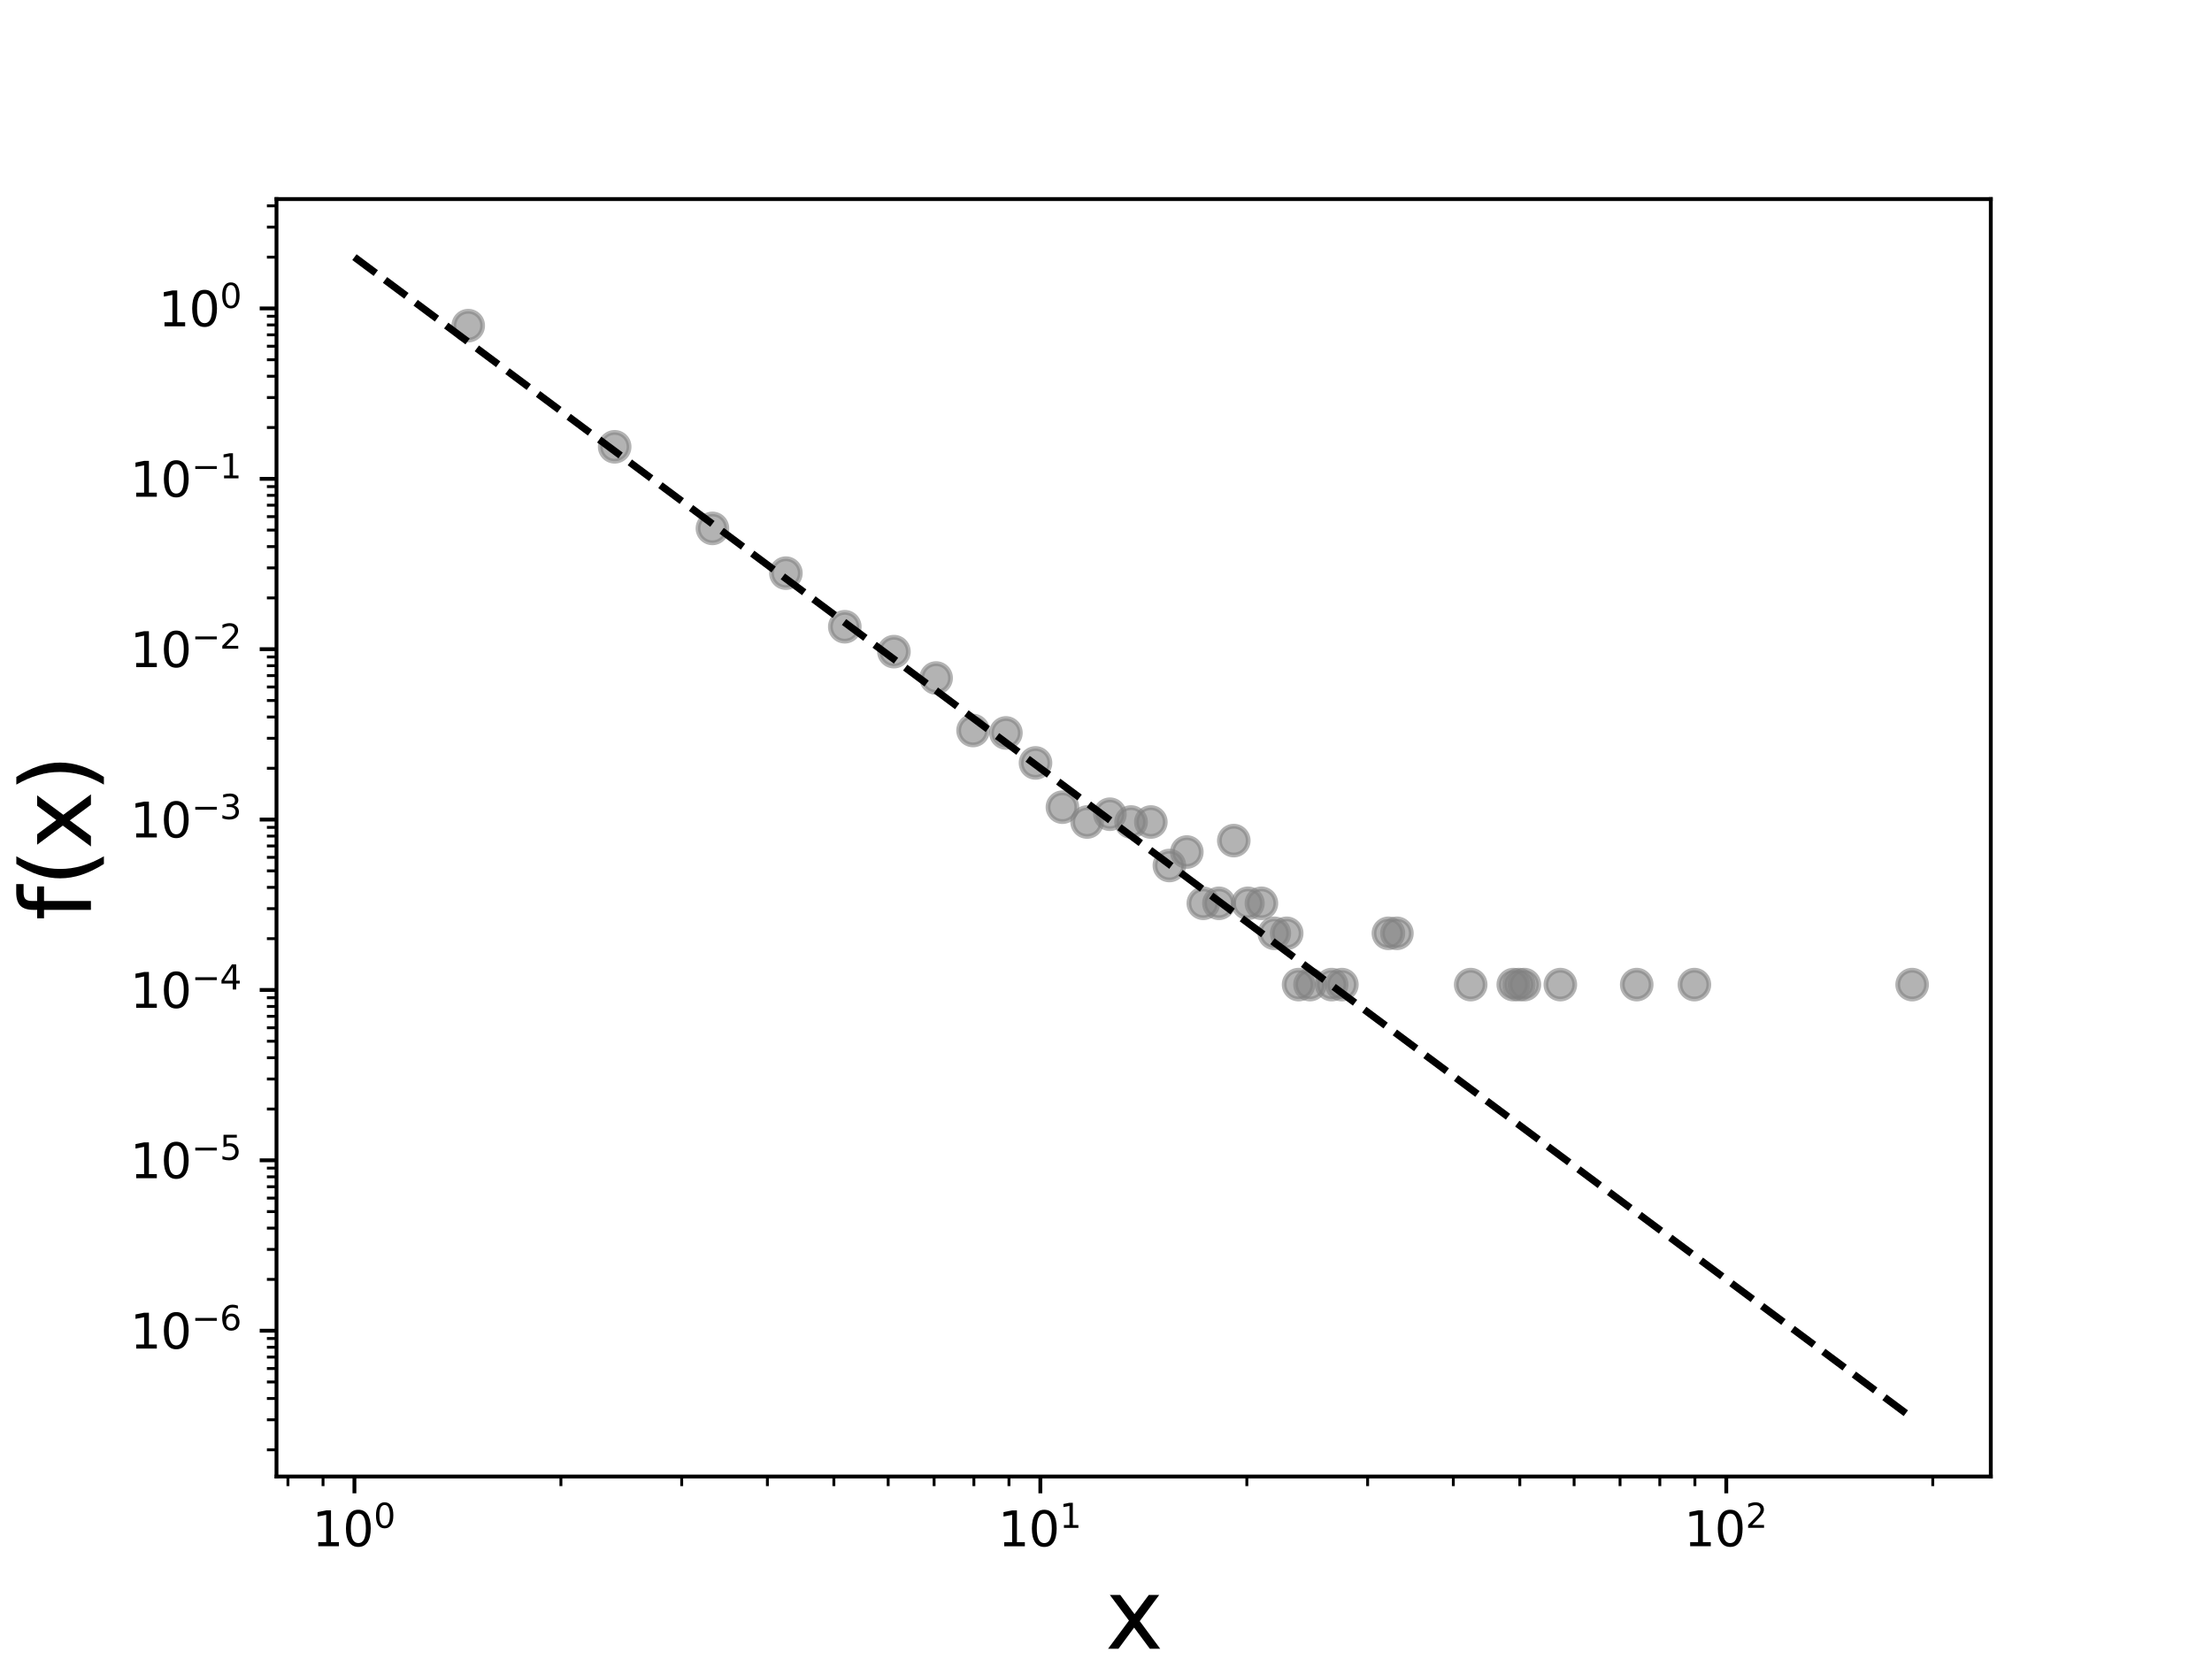 <?xml version="1.0" encoding="utf-8" standalone="no"?>
<!DOCTYPE svg PUBLIC "-//W3C//DTD SVG 1.1//EN"
  "http://www.w3.org/Graphics/SVG/1.1/DTD/svg11.dtd">
<svg xmlns:xlink="http://www.w3.org/1999/xlink" width="460.8pt" height="345.6pt" viewBox="0 0 460.8 345.6" xmlns="http://www.w3.org/2000/svg" version="1.1">
 <defs>
  <style type="text/css">*{stroke-linejoin: round; stroke-linecap: butt}</style>
 </defs>
 <g id="figure_1">
  <g id="patch_1">
   <path d="M 0 345.6 
L 460.8 345.6 
L 460.8 0 
L 0 0 
z
" style="fill: #ffffff"/>
  </g>
  <g id="axes_1">
   <g id="patch_2">
    <path d="M 57.6 307.584 
L 414.72 307.584 
L 414.72 41.472 
L 57.6 41.472 
z
" style="fill: #ffffff"/>
   </g>
   <g id="matplotlib.axis_1">
    <g id="xtick_1">
     <g id="line2d_1">
      <defs>
       <path id="m1a0dc479a0" d="M 0 0 
L 0 3.5 
" style="stroke: #000000; stroke-width: 0.8"/>
      </defs>
      <g>
       <use xlink:href="#m1a0dc479a0" x="73.833" y="307.584" style="stroke: #000000; stroke-width: 0.8"/>
      </g>
     </g>
     <g id="text_1">
      <!-- $\mathdefault{10^{0}}$ -->
      <g transform="translate(65.033 322.182) scale(0.1 -0.1)">
       <defs>
        <path id="DejaVuSans-31" d="M 794 531 
L 1825 531 
L 1825 4091 
L 703 3866 
L 703 4441 
L 1819 4666 
L 2450 4666 
L 2450 531 
L 3481 531 
L 3481 0 
L 794 0 
L 794 531 
z
" transform="scale(0.016)"/>
        <path id="DejaVuSans-30" d="M 2034 4250 
Q 1547 4250 1301 3770 
Q 1056 3291 1056 2328 
Q 1056 1369 1301 889 
Q 1547 409 2034 409 
Q 2525 409 2770 889 
Q 3016 1369 3016 2328 
Q 3016 3291 2770 3770 
Q 2525 4250 2034 4250 
z
M 2034 4750 
Q 2819 4750 3233 4129 
Q 3647 3509 3647 2328 
Q 3647 1150 3233 529 
Q 2819 -91 2034 -91 
Q 1250 -91 836 529 
Q 422 1150 422 2328 
Q 422 3509 836 4129 
Q 1250 4750 2034 4750 
z
" transform="scale(0.016)"/>
       </defs>
       <use xlink:href="#DejaVuSans-31" transform="translate(0 0.766)"/>
       <use xlink:href="#DejaVuSans-30" transform="translate(63.623 0.766)"/>
       <use xlink:href="#DejaVuSans-30" transform="translate(128.203 39.047) scale(0.7)"/>
      </g>
     </g>
    </g>
    <g id="xtick_2">
     <g id="line2d_2">
      <g>
       <use xlink:href="#m1a0dc479a0" x="216.725" y="307.584" style="stroke: #000000; stroke-width: 0.8"/>
      </g>
     </g>
     <g id="text_2">
      <!-- $\mathdefault{10^{1}}$ -->
      <g transform="translate(207.925 322.182) scale(0.1 -0.1)">
       <use xlink:href="#DejaVuSans-31" transform="translate(0 0.684)"/>
       <use xlink:href="#DejaVuSans-30" transform="translate(63.623 0.684)"/>
       <use xlink:href="#DejaVuSans-31" transform="translate(128.203 38.966) scale(0.7)"/>
      </g>
     </g>
    </g>
    <g id="xtick_3">
     <g id="line2d_3">
      <g>
       <use xlink:href="#m1a0dc479a0" x="359.618" y="307.584" style="stroke: #000000; stroke-width: 0.8"/>
      </g>
     </g>
     <g id="text_3">
      <!-- $\mathdefault{10^{2}}$ -->
      <g transform="translate(350.818 322.182) scale(0.1 -0.1)">
       <defs>
        <path id="DejaVuSans-32" d="M 1228 531 
L 3431 531 
L 3431 0 
L 469 0 
L 469 531 
Q 828 903 1448 1529 
Q 2069 2156 2228 2338 
Q 2531 2678 2651 2914 
Q 2772 3150 2772 3378 
Q 2772 3750 2511 3984 
Q 2250 4219 1831 4219 
Q 1534 4219 1204 4116 
Q 875 4013 500 3803 
L 500 4441 
Q 881 4594 1212 4672 
Q 1544 4750 1819 4750 
Q 2544 4750 2975 4387 
Q 3406 4025 3406 3419 
Q 3406 3131 3298 2873 
Q 3191 2616 2906 2266 
Q 2828 2175 2409 1742 
Q 1991 1309 1228 531 
z
" transform="scale(0.016)"/>
       </defs>
       <use xlink:href="#DejaVuSans-31" transform="translate(0 0.766)"/>
       <use xlink:href="#DejaVuSans-30" transform="translate(63.623 0.766)"/>
       <use xlink:href="#DejaVuSans-32" transform="translate(128.203 39.047) scale(0.7)"/>
      </g>
     </g>
    </g>
    <g id="xtick_4">
     <g id="line2d_4">
      <defs>
       <path id="m8b144f72b4" d="M 0 0 
L 0 2 
" style="stroke: #000000; stroke-width: 0.6"/>
      </defs>
      <g>
       <use xlink:href="#m8b144f72b4" x="59.985" y="307.584" style="stroke: #000000; stroke-width: 0.6"/>
      </g>
     </g>
    </g>
    <g id="xtick_5">
     <g id="line2d_5">
      <g>
       <use xlink:href="#m8b144f72b4" x="67.294" y="307.584" style="stroke: #000000; stroke-width: 0.6"/>
      </g>
     </g>
    </g>
    <g id="xtick_6">
     <g id="line2d_6">
      <g>
       <use xlink:href="#m8b144f72b4" x="116.848" y="307.584" style="stroke: #000000; stroke-width: 0.6"/>
      </g>
     </g>
    </g>
    <g id="xtick_7">
     <g id="line2d_7">
      <g>
       <use xlink:href="#m8b144f72b4" x="142.01" y="307.584" style="stroke: #000000; stroke-width: 0.6"/>
      </g>
     </g>
    </g>
    <g id="xtick_8">
     <g id="line2d_8">
      <g>
       <use xlink:href="#m8b144f72b4" x="159.863" y="307.584" style="stroke: #000000; stroke-width: 0.6"/>
      </g>
     </g>
    </g>
    <g id="xtick_9">
     <g id="line2d_9">
      <g>
       <use xlink:href="#m8b144f72b4" x="173.71" y="307.584" style="stroke: #000000; stroke-width: 0.6"/>
      </g>
     </g>
    </g>
    <g id="xtick_10">
     <g id="line2d_10">
      <g>
       <use xlink:href="#m8b144f72b4" x="185.025" y="307.584" style="stroke: #000000; stroke-width: 0.6"/>
      </g>
     </g>
    </g>
    <g id="xtick_11">
     <g id="line2d_11">
      <g>
       <use xlink:href="#m8b144f72b4" x="194.591" y="307.584" style="stroke: #000000; stroke-width: 0.6"/>
      </g>
     </g>
    </g>
    <g id="xtick_12">
     <g id="line2d_12">
      <g>
       <use xlink:href="#m8b144f72b4" x="202.878" y="307.584" style="stroke: #000000; stroke-width: 0.6"/>
      </g>
     </g>
    </g>
    <g id="xtick_13">
     <g id="line2d_13">
      <g>
       <use xlink:href="#m8b144f72b4" x="210.187" y="307.584" style="stroke: #000000; stroke-width: 0.6"/>
      </g>
     </g>
    </g>
    <g id="xtick_14">
     <g id="line2d_14">
      <g>
       <use xlink:href="#m8b144f72b4" x="259.74" y="307.584" style="stroke: #000000; stroke-width: 0.6"/>
      </g>
     </g>
    </g>
    <g id="xtick_15">
     <g id="line2d_15">
      <g>
       <use xlink:href="#m8b144f72b4" x="284.903" y="307.584" style="stroke: #000000; stroke-width: 0.6"/>
      </g>
     </g>
    </g>
    <g id="xtick_16">
     <g id="line2d_16">
      <g>
       <use xlink:href="#m8b144f72b4" x="302.755" y="307.584" style="stroke: #000000; stroke-width: 0.6"/>
      </g>
     </g>
    </g>
    <g id="xtick_17">
     <g id="line2d_17">
      <g>
       <use xlink:href="#m8b144f72b4" x="316.603" y="307.584" style="stroke: #000000; stroke-width: 0.6"/>
      </g>
     </g>
    </g>
    <g id="xtick_18">
     <g id="line2d_18">
      <g>
       <use xlink:href="#m8b144f72b4" x="327.917" y="307.584" style="stroke: #000000; stroke-width: 0.6"/>
      </g>
     </g>
    </g>
    <g id="xtick_19">
     <g id="line2d_19">
      <g>
       <use xlink:href="#m8b144f72b4" x="337.484" y="307.584" style="stroke: #000000; stroke-width: 0.6"/>
      </g>
     </g>
    </g>
    <g id="xtick_20">
     <g id="line2d_20">
      <g>
       <use xlink:href="#m8b144f72b4" x="345.77" y="307.584" style="stroke: #000000; stroke-width: 0.6"/>
      </g>
     </g>
    </g>
    <g id="xtick_21">
     <g id="line2d_21">
      <g>
       <use xlink:href="#m8b144f72b4" x="353.08" y="307.584" style="stroke: #000000; stroke-width: 0.6"/>
      </g>
     </g>
    </g>
    <g id="xtick_22">
     <g id="line2d_22">
      <g>
       <use xlink:href="#m8b144f72b4" x="402.633" y="307.584" style="stroke: #000000; stroke-width: 0.6"/>
      </g>
     </g>
    </g>
    <g id="text_4">
     <!-- x -->
     <g transform="translate(230.241 343.459) scale(0.2 -0.2)">
      <defs>
       <path id="DejaVuSans-78" d="M 3513 3500 
L 2247 1797 
L 3578 0 
L 2900 0 
L 1881 1375 
L 863 0 
L 184 0 
L 1544 1831 
L 300 3500 
L 978 3500 
L 1906 2253 
L 2834 3500 
L 3513 3500 
z
" transform="scale(0.016)"/>
      </defs>
      <use xlink:href="#DejaVuSans-78"/>
     </g>
    </g>
   </g>
   <g id="matplotlib.axis_2">
    <g id="ytick_1">
     <g id="line2d_23">
      <defs>
       <path id="md9f1cca991" d="M 0 0 
L -3.5 0 
" style="stroke: #000000; stroke-width: 0.8"/>
      </defs>
      <g>
       <use xlink:href="#md9f1cca991" x="57.6" y="277.209" style="stroke: #000000; stroke-width: 0.8"/>
      </g>
     </g>
     <g id="text_5">
      <!-- $\mathdefault{10^{-6}}$ -->
      <g transform="translate(27.1 281.008) scale(0.1 -0.1)">
       <defs>
        <path id="DejaVuSans-2212" d="M 678 2272 
L 4684 2272 
L 4684 1741 
L 678 1741 
L 678 2272 
z
" transform="scale(0.016)"/>
        <path id="DejaVuSans-36" d="M 2113 2584 
Q 1688 2584 1439 2293 
Q 1191 2003 1191 1497 
Q 1191 994 1439 701 
Q 1688 409 2113 409 
Q 2538 409 2786 701 
Q 3034 994 3034 1497 
Q 3034 2003 2786 2293 
Q 2538 2584 2113 2584 
z
M 3366 4563 
L 3366 3988 
Q 3128 4100 2886 4159 
Q 2644 4219 2406 4219 
Q 1781 4219 1451 3797 
Q 1122 3375 1075 2522 
Q 1259 2794 1537 2939 
Q 1816 3084 2150 3084 
Q 2853 3084 3261 2657 
Q 3669 2231 3669 1497 
Q 3669 778 3244 343 
Q 2819 -91 2113 -91 
Q 1303 -91 875 529 
Q 447 1150 447 2328 
Q 447 3434 972 4092 
Q 1497 4750 2381 4750 
Q 2619 4750 2861 4703 
Q 3103 4656 3366 4563 
z
" transform="scale(0.016)"/>
       </defs>
       <use xlink:href="#DejaVuSans-31" transform="translate(0 0.766)"/>
       <use xlink:href="#DejaVuSans-30" transform="translate(63.623 0.766)"/>
       <use xlink:href="#DejaVuSans-2212" transform="translate(128.203 39.047) scale(0.7)"/>
       <use xlink:href="#DejaVuSans-36" transform="translate(186.855 39.047) scale(0.7)"/>
      </g>
     </g>
    </g>
    <g id="ytick_2">
     <g id="line2d_24">
      <g>
       <use xlink:href="#md9f1cca991" x="57.6" y="241.716" style="stroke: #000000; stroke-width: 0.8"/>
      </g>
     </g>
     <g id="text_6">
      <!-- $\mathdefault{10^{-5}}$ -->
      <g transform="translate(27.1 245.515) scale(0.1 -0.1)">
       <defs>
        <path id="DejaVuSans-35" d="M 691 4666 
L 3169 4666 
L 3169 4134 
L 1269 4134 
L 1269 2991 
Q 1406 3038 1543 3061 
Q 1681 3084 1819 3084 
Q 2600 3084 3056 2656 
Q 3513 2228 3513 1497 
Q 3513 744 3044 326 
Q 2575 -91 1722 -91 
Q 1428 -91 1123 -41 
Q 819 9 494 109 
L 494 744 
Q 775 591 1075 516 
Q 1375 441 1709 441 
Q 2250 441 2565 725 
Q 2881 1009 2881 1497 
Q 2881 1984 2565 2268 
Q 2250 2553 1709 2553 
Q 1456 2553 1204 2497 
Q 953 2441 691 2322 
L 691 4666 
z
" transform="scale(0.016)"/>
       </defs>
       <use xlink:href="#DejaVuSans-31" transform="translate(0 0.684)"/>
       <use xlink:href="#DejaVuSans-30" transform="translate(63.623 0.684)"/>
       <use xlink:href="#DejaVuSans-2212" transform="translate(128.203 38.966) scale(0.7)"/>
       <use xlink:href="#DejaVuSans-35" transform="translate(186.855 38.966) scale(0.7)"/>
      </g>
     </g>
    </g>
    <g id="ytick_3">
     <g id="line2d_25">
      <g>
       <use xlink:href="#md9f1cca991" x="57.6" y="206.223" style="stroke: #000000; stroke-width: 0.8"/>
      </g>
     </g>
     <g id="text_7">
      <!-- $\mathdefault{10^{-4}}$ -->
      <g transform="translate(27.1 210.022) scale(0.1 -0.1)">
       <defs>
        <path id="DejaVuSans-34" d="M 2419 4116 
L 825 1625 
L 2419 1625 
L 2419 4116 
z
M 2253 4666 
L 3047 4666 
L 3047 1625 
L 3713 1625 
L 3713 1100 
L 3047 1100 
L 3047 0 
L 2419 0 
L 2419 1100 
L 313 1100 
L 313 1709 
L 2253 4666 
z
" transform="scale(0.016)"/>
       </defs>
       <use xlink:href="#DejaVuSans-31" transform="translate(0 0.684)"/>
       <use xlink:href="#DejaVuSans-30" transform="translate(63.623 0.684)"/>
       <use xlink:href="#DejaVuSans-2212" transform="translate(128.203 38.966) scale(0.7)"/>
       <use xlink:href="#DejaVuSans-34" transform="translate(186.855 38.966) scale(0.7)"/>
      </g>
     </g>
    </g>
    <g id="ytick_4">
     <g id="line2d_26">
      <g>
       <use xlink:href="#md9f1cca991" x="57.6" y="170.73" style="stroke: #000000; stroke-width: 0.8"/>
      </g>
     </g>
     <g id="text_8">
      <!-- $\mathdefault{10^{-3}}$ -->
      <g transform="translate(27.1 174.53) scale(0.1 -0.1)">
       <defs>
        <path id="DejaVuSans-33" d="M 2597 2516 
Q 3050 2419 3304 2112 
Q 3559 1806 3559 1356 
Q 3559 666 3084 287 
Q 2609 -91 1734 -91 
Q 1441 -91 1130 -33 
Q 819 25 488 141 
L 488 750 
Q 750 597 1062 519 
Q 1375 441 1716 441 
Q 2309 441 2620 675 
Q 2931 909 2931 1356 
Q 2931 1769 2642 2001 
Q 2353 2234 1838 2234 
L 1294 2234 
L 1294 2753 
L 1863 2753 
Q 2328 2753 2575 2939 
Q 2822 3125 2822 3475 
Q 2822 3834 2567 4026 
Q 2313 4219 1838 4219 
Q 1578 4219 1281 4162 
Q 984 4106 628 3988 
L 628 4550 
Q 988 4650 1302 4700 
Q 1616 4750 1894 4750 
Q 2613 4750 3031 4423 
Q 3450 4097 3450 3541 
Q 3450 3153 3228 2886 
Q 3006 2619 2597 2516 
z
" transform="scale(0.016)"/>
       </defs>
       <use xlink:href="#DejaVuSans-31" transform="translate(0 0.766)"/>
       <use xlink:href="#DejaVuSans-30" transform="translate(63.623 0.766)"/>
       <use xlink:href="#DejaVuSans-2212" transform="translate(128.203 39.047) scale(0.7)"/>
       <use xlink:href="#DejaVuSans-33" transform="translate(186.855 39.047) scale(0.7)"/>
      </g>
     </g>
    </g>
    <g id="ytick_5">
     <g id="line2d_27">
      <g>
       <use xlink:href="#md9f1cca991" x="57.6" y="135.238" style="stroke: #000000; stroke-width: 0.8"/>
      </g>
     </g>
     <g id="text_9">
      <!-- $\mathdefault{10^{-2}}$ -->
      <g transform="translate(27.1 139.037) scale(0.1 -0.1)">
       <use xlink:href="#DejaVuSans-31" transform="translate(0 0.766)"/>
       <use xlink:href="#DejaVuSans-30" transform="translate(63.623 0.766)"/>
       <use xlink:href="#DejaVuSans-2212" transform="translate(128.203 39.047) scale(0.7)"/>
       <use xlink:href="#DejaVuSans-32" transform="translate(186.855 39.047) scale(0.7)"/>
      </g>
     </g>
    </g>
    <g id="ytick_6">
     <g id="line2d_28">
      <g>
       <use xlink:href="#md9f1cca991" x="57.6" y="99.745" style="stroke: #000000; stroke-width: 0.8"/>
      </g>
     </g>
     <g id="text_10">
      <!-- $\mathdefault{10^{-1}}$ -->
      <g transform="translate(27.1 103.544) scale(0.1 -0.1)">
       <use xlink:href="#DejaVuSans-31" transform="translate(0 0.684)"/>
       <use xlink:href="#DejaVuSans-30" transform="translate(63.623 0.684)"/>
       <use xlink:href="#DejaVuSans-2212" transform="translate(128.203 38.966) scale(0.7)"/>
       <use xlink:href="#DejaVuSans-31" transform="translate(186.855 38.966) scale(0.7)"/>
      </g>
     </g>
    </g>
    <g id="ytick_7">
     <g id="line2d_29">
      <g>
       <use xlink:href="#md9f1cca991" x="57.6" y="64.252" style="stroke: #000000; stroke-width: 0.8"/>
      </g>
     </g>
     <g id="text_11">
      <!-- $\mathdefault{10^{0}}$ -->
      <g transform="translate(33 68.052) scale(0.1 -0.1)">
       <use xlink:href="#DejaVuSans-31" transform="translate(0 0.766)"/>
       <use xlink:href="#DejaVuSans-30" transform="translate(63.623 0.766)"/>
       <use xlink:href="#DejaVuSans-30" transform="translate(128.203 39.047) scale(0.7)"/>
      </g>
     </g>
    </g>
    <g id="ytick_8">
     <g id="line2d_30">
      <defs>
       <path id="m7b90ed452f" d="M 0 0 
L -2 0 
" style="stroke: #000000; stroke-width: 0.6"/>
      </defs>
      <g>
       <use xlink:href="#m7b90ed452f" x="57.6" y="302.017" style="stroke: #000000; stroke-width: 0.6"/>
      </g>
     </g>
    </g>
    <g id="ytick_9">
     <g id="line2d_31">
      <g>
       <use xlink:href="#m7b90ed452f" x="57.6" y="295.767" style="stroke: #000000; stroke-width: 0.6"/>
      </g>
     </g>
    </g>
    <g id="ytick_10">
     <g id="line2d_32">
      <g>
       <use xlink:href="#m7b90ed452f" x="57.6" y="291.332" style="stroke: #000000; stroke-width: 0.6"/>
      </g>
     </g>
    </g>
    <g id="ytick_11">
     <g id="line2d_33">
      <g>
       <use xlink:href="#m7b90ed452f" x="57.6" y="287.893" style="stroke: #000000; stroke-width: 0.6"/>
      </g>
     </g>
    </g>
    <g id="ytick_12">
     <g id="line2d_34">
      <g>
       <use xlink:href="#m7b90ed452f" x="57.6" y="285.083" style="stroke: #000000; stroke-width: 0.6"/>
      </g>
     </g>
    </g>
    <g id="ytick_13">
     <g id="line2d_35">
      <g>
       <use xlink:href="#m7b90ed452f" x="57.6" y="282.706" style="stroke: #000000; stroke-width: 0.6"/>
      </g>
     </g>
    </g>
    <g id="ytick_14">
     <g id="line2d_36">
      <g>
       <use xlink:href="#m7b90ed452f" x="57.6" y="280.648" style="stroke: #000000; stroke-width: 0.6"/>
      </g>
     </g>
    </g>
    <g id="ytick_15">
     <g id="line2d_37">
      <g>
       <use xlink:href="#m7b90ed452f" x="57.6" y="278.833" style="stroke: #000000; stroke-width: 0.6"/>
      </g>
     </g>
    </g>
    <g id="ytick_16">
     <g id="line2d_38">
      <g>
       <use xlink:href="#m7b90ed452f" x="57.6" y="266.524" style="stroke: #000000; stroke-width: 0.6"/>
      </g>
     </g>
    </g>
    <g id="ytick_17">
     <g id="line2d_39">
      <g>
       <use xlink:href="#m7b90ed452f" x="57.6" y="260.274" style="stroke: #000000; stroke-width: 0.6"/>
      </g>
     </g>
    </g>
    <g id="ytick_18">
     <g id="line2d_40">
      <g>
       <use xlink:href="#m7b90ed452f" x="57.6" y="255.84" style="stroke: #000000; stroke-width: 0.6"/>
      </g>
     </g>
    </g>
    <g id="ytick_19">
     <g id="line2d_41">
      <g>
       <use xlink:href="#m7b90ed452f" x="57.6" y="252.4" style="stroke: #000000; stroke-width: 0.6"/>
      </g>
     </g>
    </g>
    <g id="ytick_20">
     <g id="line2d_42">
      <g>
       <use xlink:href="#m7b90ed452f" x="57.6" y="249.59" style="stroke: #000000; stroke-width: 0.6"/>
      </g>
     </g>
    </g>
    <g id="ytick_21">
     <g id="line2d_43">
      <g>
       <use xlink:href="#m7b90ed452f" x="57.6" y="247.214" style="stroke: #000000; stroke-width: 0.6"/>
      </g>
     </g>
    </g>
    <g id="ytick_22">
     <g id="line2d_44">
      <g>
       <use xlink:href="#m7b90ed452f" x="57.6" y="245.155" style="stroke: #000000; stroke-width: 0.6"/>
      </g>
     </g>
    </g>
    <g id="ytick_23">
     <g id="line2d_45">
      <g>
       <use xlink:href="#m7b90ed452f" x="57.6" y="243.34" style="stroke: #000000; stroke-width: 0.6"/>
      </g>
     </g>
    </g>
    <g id="ytick_24">
     <g id="line2d_46">
      <g>
       <use xlink:href="#m7b90ed452f" x="57.6" y="231.031" style="stroke: #000000; stroke-width: 0.6"/>
      </g>
     </g>
    </g>
    <g id="ytick_25">
     <g id="line2d_47">
      <g>
       <use xlink:href="#m7b90ed452f" x="57.6" y="224.782" style="stroke: #000000; stroke-width: 0.6"/>
      </g>
     </g>
    </g>
    <g id="ytick_26">
     <g id="line2d_48">
      <g>
       <use xlink:href="#m7b90ed452f" x="57.6" y="220.347" style="stroke: #000000; stroke-width: 0.6"/>
      </g>
     </g>
    </g>
    <g id="ytick_27">
     <g id="line2d_49">
      <g>
       <use xlink:href="#m7b90ed452f" x="57.6" y="216.908" style="stroke: #000000; stroke-width: 0.6"/>
      </g>
     </g>
    </g>
    <g id="ytick_28">
     <g id="line2d_50">
      <g>
       <use xlink:href="#m7b90ed452f" x="57.6" y="214.097" style="stroke: #000000; stroke-width: 0.6"/>
      </g>
     </g>
    </g>
    <g id="ytick_29">
     <g id="line2d_51">
      <g>
       <use xlink:href="#m7b90ed452f" x="57.6" y="211.721" style="stroke: #000000; stroke-width: 0.6"/>
      </g>
     </g>
    </g>
    <g id="ytick_30">
     <g id="line2d_52">
      <g>
       <use xlink:href="#m7b90ed452f" x="57.6" y="209.663" style="stroke: #000000; stroke-width: 0.6"/>
      </g>
     </g>
    </g>
    <g id="ytick_31">
     <g id="line2d_53">
      <g>
       <use xlink:href="#m7b90ed452f" x="57.6" y="207.847" style="stroke: #000000; stroke-width: 0.6"/>
      </g>
     </g>
    </g>
    <g id="ytick_32">
     <g id="line2d_54">
      <g>
       <use xlink:href="#m7b90ed452f" x="57.6" y="195.539" style="stroke: #000000; stroke-width: 0.6"/>
      </g>
     </g>
    </g>
    <g id="ytick_33">
     <g id="line2d_55">
      <g>
       <use xlink:href="#m7b90ed452f" x="57.6" y="189.289" style="stroke: #000000; stroke-width: 0.6"/>
      </g>
     </g>
    </g>
    <g id="ytick_34">
     <g id="line2d_56">
      <g>
       <use xlink:href="#m7b90ed452f" x="57.6" y="184.854" style="stroke: #000000; stroke-width: 0.6"/>
      </g>
     </g>
    </g>
    <g id="ytick_35">
     <g id="line2d_57">
      <g>
       <use xlink:href="#m7b90ed452f" x="57.6" y="181.415" style="stroke: #000000; stroke-width: 0.6"/>
      </g>
     </g>
    </g>
    <g id="ytick_36">
     <g id="line2d_58">
      <g>
       <use xlink:href="#m7b90ed452f" x="57.6" y="178.604" style="stroke: #000000; stroke-width: 0.6"/>
      </g>
     </g>
    </g>
    <g id="ytick_37">
     <g id="line2d_59">
      <g>
       <use xlink:href="#m7b90ed452f" x="57.6" y="176.228" style="stroke: #000000; stroke-width: 0.6"/>
      </g>
     </g>
    </g>
    <g id="ytick_38">
     <g id="line2d_60">
      <g>
       <use xlink:href="#m7b90ed452f" x="57.6" y="174.17" style="stroke: #000000; stroke-width: 0.6"/>
      </g>
     </g>
    </g>
    <g id="ytick_39">
     <g id="line2d_61">
      <g>
       <use xlink:href="#m7b90ed452f" x="57.6" y="172.355" style="stroke: #000000; stroke-width: 0.6"/>
      </g>
     </g>
    </g>
    <g id="ytick_40">
     <g id="line2d_62">
      <g>
       <use xlink:href="#m7b90ed452f" x="57.6" y="160.046" style="stroke: #000000; stroke-width: 0.6"/>
      </g>
     </g>
    </g>
    <g id="ytick_41">
     <g id="line2d_63">
      <g>
       <use xlink:href="#m7b90ed452f" x="57.6" y="153.796" style="stroke: #000000; stroke-width: 0.6"/>
      </g>
     </g>
    </g>
    <g id="ytick_42">
     <g id="line2d_64">
      <g>
       <use xlink:href="#m7b90ed452f" x="57.6" y="149.362" style="stroke: #000000; stroke-width: 0.6"/>
      </g>
     </g>
    </g>
    <g id="ytick_43">
     <g id="line2d_65">
      <g>
       <use xlink:href="#m7b90ed452f" x="57.6" y="145.922" style="stroke: #000000; stroke-width: 0.6"/>
      </g>
     </g>
    </g>
    <g id="ytick_44">
     <g id="line2d_66">
      <g>
       <use xlink:href="#m7b90ed452f" x="57.6" y="143.112" style="stroke: #000000; stroke-width: 0.6"/>
      </g>
     </g>
    </g>
    <g id="ytick_45">
     <g id="line2d_67">
      <g>
       <use xlink:href="#m7b90ed452f" x="57.6" y="140.736" style="stroke: #000000; stroke-width: 0.6"/>
      </g>
     </g>
    </g>
    <g id="ytick_46">
     <g id="line2d_68">
      <g>
       <use xlink:href="#m7b90ed452f" x="57.6" y="138.677" style="stroke: #000000; stroke-width: 0.6"/>
      </g>
     </g>
    </g>
    <g id="ytick_47">
     <g id="line2d_69">
      <g>
       <use xlink:href="#m7b90ed452f" x="57.6" y="136.862" style="stroke: #000000; stroke-width: 0.6"/>
      </g>
     </g>
    </g>
    <g id="ytick_48">
     <g id="line2d_70">
      <g>
       <use xlink:href="#m7b90ed452f" x="57.6" y="124.553" style="stroke: #000000; stroke-width: 0.6"/>
      </g>
     </g>
    </g>
    <g id="ytick_49">
     <g id="line2d_71">
      <g>
       <use xlink:href="#m7b90ed452f" x="57.6" y="118.303" style="stroke: #000000; stroke-width: 0.6"/>
      </g>
     </g>
    </g>
    <g id="ytick_50">
     <g id="line2d_72">
      <g>
       <use xlink:href="#m7b90ed452f" x="57.6" y="113.869" style="stroke: #000000; stroke-width: 0.6"/>
      </g>
     </g>
    </g>
    <g id="ytick_51">
     <g id="line2d_73">
      <g>
       <use xlink:href="#m7b90ed452f" x="57.6" y="110.429" style="stroke: #000000; stroke-width: 0.6"/>
      </g>
     </g>
    </g>
    <g id="ytick_52">
     <g id="line2d_74">
      <g>
       <use xlink:href="#m7b90ed452f" x="57.6" y="107.619" style="stroke: #000000; stroke-width: 0.6"/>
      </g>
     </g>
    </g>
    <g id="ytick_53">
     <g id="line2d_75">
      <g>
       <use xlink:href="#m7b90ed452f" x="57.6" y="105.243" style="stroke: #000000; stroke-width: 0.6"/>
      </g>
     </g>
    </g>
    <g id="ytick_54">
     <g id="line2d_76">
      <g>
       <use xlink:href="#m7b90ed452f" x="57.6" y="103.185" style="stroke: #000000; stroke-width: 0.6"/>
      </g>
     </g>
    </g>
    <g id="ytick_55">
     <g id="line2d_77">
      <g>
       <use xlink:href="#m7b90ed452f" x="57.6" y="101.369" style="stroke: #000000; stroke-width: 0.6"/>
      </g>
     </g>
    </g>
    <g id="ytick_56">
     <g id="line2d_78">
      <g>
       <use xlink:href="#m7b90ed452f" x="57.6" y="89.061" style="stroke: #000000; stroke-width: 0.6"/>
      </g>
     </g>
    </g>
    <g id="ytick_57">
     <g id="line2d_79">
      <g>
       <use xlink:href="#m7b90ed452f" x="57.6" y="82.811" style="stroke: #000000; stroke-width: 0.6"/>
      </g>
     </g>
    </g>
    <g id="ytick_58">
     <g id="line2d_80">
      <g>
       <use xlink:href="#m7b90ed452f" x="57.6" y="78.376" style="stroke: #000000; stroke-width: 0.6"/>
      </g>
     </g>
    </g>
    <g id="ytick_59">
     <g id="line2d_81">
      <g>
       <use xlink:href="#m7b90ed452f" x="57.6" y="74.937" style="stroke: #000000; stroke-width: 0.6"/>
      </g>
     </g>
    </g>
    <g id="ytick_60">
     <g id="line2d_82">
      <g>
       <use xlink:href="#m7b90ed452f" x="57.6" y="72.126" style="stroke: #000000; stroke-width: 0.6"/>
      </g>
     </g>
    </g>
    <g id="ytick_61">
     <g id="line2d_83">
      <g>
       <use xlink:href="#m7b90ed452f" x="57.6" y="69.75" style="stroke: #000000; stroke-width: 0.6"/>
      </g>
     </g>
    </g>
    <g id="ytick_62">
     <g id="line2d_84">
      <g>
       <use xlink:href="#m7b90ed452f" x="57.6" y="67.692" style="stroke: #000000; stroke-width: 0.6"/>
      </g>
     </g>
    </g>
    <g id="ytick_63">
     <g id="line2d_85">
      <g>
       <use xlink:href="#m7b90ed452f" x="57.6" y="65.876" style="stroke: #000000; stroke-width: 0.6"/>
      </g>
     </g>
    </g>
    <g id="ytick_64">
     <g id="line2d_86">
      <g>
       <use xlink:href="#m7b90ed452f" x="57.6" y="53.568" style="stroke: #000000; stroke-width: 0.6"/>
      </g>
     </g>
    </g>
    <g id="ytick_65">
     <g id="line2d_87">
      <g>
       <use xlink:href="#m7b90ed452f" x="57.6" y="47.318" style="stroke: #000000; stroke-width: 0.6"/>
      </g>
     </g>
    </g>
    <g id="ytick_66">
     <g id="line2d_88">
      <g>
       <use xlink:href="#m7b90ed452f" x="57.6" y="42.884" style="stroke: #000000; stroke-width: 0.6"/>
      </g>
     </g>
    </g>
    <g id="text_12">
     <!-- f(x) -->
     <g transform="translate(18.941 191.77) rotate(-90) scale(0.2 -0.2)">
      <defs>
       <path id="DejaVuSans-66" d="M 2375 4863 
L 2375 4384 
L 1825 4384 
Q 1516 4384 1395 4259 
Q 1275 4134 1275 3809 
L 1275 3500 
L 2222 3500 
L 2222 3053 
L 1275 3053 
L 1275 0 
L 697 0 
L 697 3053 
L 147 3053 
L 147 3500 
L 697 3500 
L 697 3744 
Q 697 4328 969 4595 
Q 1241 4863 1831 4863 
L 2375 4863 
z
" transform="scale(0.016)"/>
       <path id="DejaVuSans-28" d="M 1984 4856 
Q 1566 4138 1362 3434 
Q 1159 2731 1159 2009 
Q 1159 1288 1364 580 
Q 1569 -128 1984 -844 
L 1484 -844 
Q 1016 -109 783 600 
Q 550 1309 550 2009 
Q 550 2706 781 3412 
Q 1013 4119 1484 4856 
L 1984 4856 
z
" transform="scale(0.016)"/>
       <path id="DejaVuSans-29" d="M 513 4856 
L 1013 4856 
Q 1481 4119 1714 3412 
Q 1947 2706 1947 2009 
Q 1947 1309 1714 600 
Q 1481 -109 1013 -844 
L 513 -844 
Q 928 -128 1133 580 
Q 1338 1288 1338 2009 
Q 1338 2731 1133 3434 
Q 928 4138 513 4856 
z
" transform="scale(0.016)"/>
      </defs>
      <use xlink:href="#DejaVuSans-66"/>
      <use xlink:href="#DejaVuSans-28" x="35.205"/>
      <use xlink:href="#DejaVuSans-78" x="74.219"/>
      <use xlink:href="#DejaVuSans-29" x="133.398"/>
     </g>
    </g>
   </g>
   <g id="line2d_89">
    <defs>
     <path id="m8fbe69fc53" d="M 0 3 
C 0.796 3 1.559 2.684 2.121 2.121 
C 2.684 1.559 3 0.796 3 0 
C 3 -0.796 2.684 -1.559 2.121 -2.121 
C 1.559 -2.684 0.796 -3 0 -3 
C -0.796 -3 -1.559 -2.684 -2.121 -2.121 
C -2.684 -1.559 -3 -0.796 -3 0 
C -3 0.796 -2.684 1.559 -2.121 2.121 
C -1.559 2.684 -0.796 3 0 3 
z
" style="stroke: #808080; stroke-opacity: 0.6"/>
    </defs>
    <g clip-path="url(#p39c186c945)">
     <use xlink:href="#m8fbe69fc53" x="97.54" y="67.84" style="fill: #808080; fill-opacity: 0.6; stroke: #808080; stroke-opacity: 0.6"/>
     <use xlink:href="#m8fbe69fc53" x="128.049" y="93.076" style="fill: #808080; fill-opacity: 0.6; stroke: #808080; stroke-opacity: 0.6"/>
     <use xlink:href="#m8fbe69fc53" x="148.411" y="110.075" style="fill: #808080; fill-opacity: 0.6; stroke: #808080; stroke-opacity: 0.6"/>
     <use xlink:href="#m8fbe69fc53" x="163.718" y="119.397" style="fill: #808080; fill-opacity: 0.6; stroke: #808080; stroke-opacity: 0.6"/>
     <use xlink:href="#m8fbe69fc53" x="175.986" y="130.563" style="fill: #808080; fill-opacity: 0.6; stroke: #808080; stroke-opacity: 0.6"/>
     <use xlink:href="#m8fbe69fc53" x="186.225" y="135.749" style="fill: #808080; fill-opacity: 0.6; stroke: #808080; stroke-opacity: 0.6"/>
     <use xlink:href="#m8fbe69fc53" x="195.011" y="141.247" style="fill: #808080; fill-opacity: 0.6; stroke: #808080; stroke-opacity: 0.6"/>
     <use xlink:href="#m8fbe69fc53" x="202.706" y="152.178" style="fill: #808080; fill-opacity: 0.6; stroke: #808080; stroke-opacity: 0.6"/>
     <use xlink:href="#m8fbe69fc53" x="209.551" y="152.684" style="fill: #808080; fill-opacity: 0.6; stroke: #808080; stroke-opacity: 0.6"/>
     <use xlink:href="#m8fbe69fc53" x="215.716" y="158.934" style="fill: #808080; fill-opacity: 0.6; stroke: #808080; stroke-opacity: 0.6"/>
     <use xlink:href="#m8fbe69fc53" x="221.323" y="168.149" style="fill: #808080; fill-opacity: 0.6; stroke: #808080; stroke-opacity: 0.6"/>
     <use xlink:href="#m8fbe69fc53" x="226.465" y="171.242" style="fill: #808080; fill-opacity: 0.6; stroke: #808080; stroke-opacity: 0.6"/>
     <use xlink:href="#m8fbe69fc53" x="231.214" y="169.618" style="fill: #808080; fill-opacity: 0.6; stroke: #808080; stroke-opacity: 0.6"/>
     <use xlink:href="#m8fbe69fc53" x="235.625" y="171.242" style="fill: #808080; fill-opacity: 0.6; stroke: #808080; stroke-opacity: 0.6"/>
     <use xlink:href="#m8fbe69fc53" x="239.743" y="171.242" style="fill: #808080; fill-opacity: 0.6; stroke: #808080; stroke-opacity: 0.6"/>
     <use xlink:href="#m8fbe69fc53" x="243.605" y="180.302" style="fill: #808080; fill-opacity: 0.6; stroke: #808080; stroke-opacity: 0.6"/>
     <use xlink:href="#m8fbe69fc53" x="247.24" y="177.492" style="fill: #808080; fill-opacity: 0.6; stroke: #808080; stroke-opacity: 0.6"/>
     <use xlink:href="#m8fbe69fc53" x="250.675" y="188.176" style="fill: #808080; fill-opacity: 0.6; stroke: #808080; stroke-opacity: 0.6"/>
     <use xlink:href="#m8fbe69fc53" x="253.929" y="188.176" style="fill: #808080; fill-opacity: 0.6; stroke: #808080; stroke-opacity: 0.6"/>
     <use xlink:href="#m8fbe69fc53" x="257.021" y="175.116" style="fill: #808080; fill-opacity: 0.6; stroke: #808080; stroke-opacity: 0.6"/>
     <use xlink:href="#m8fbe69fc53" x="259.966" y="188.176" style="fill: #808080; fill-opacity: 0.6; stroke: #808080; stroke-opacity: 0.6"/>
     <use xlink:href="#m8fbe69fc53" x="262.777" y="188.176" style="fill: #808080; fill-opacity: 0.6; stroke: #808080; stroke-opacity: 0.6"/>
     <use xlink:href="#m8fbe69fc53" x="265.467" y="194.426" style="fill: #808080; fill-opacity: 0.6; stroke: #808080; stroke-opacity: 0.6"/>
     <use xlink:href="#m8fbe69fc53" x="268.045" y="194.426" style="fill: #808080; fill-opacity: 0.6; stroke: #808080; stroke-opacity: 0.6"/>
     <use xlink:href="#m8fbe69fc53" x="270.521" y="205.111" style="fill: #808080; fill-opacity: 0.6; stroke: #808080; stroke-opacity: 0.6"/>
     <use xlink:href="#m8fbe69fc53" x="272.901" y="205.111" style="fill: #808080; fill-opacity: 0.6; stroke: #808080; stroke-opacity: 0.6"/>
     <use xlink:href="#m8fbe69fc53" x="274.501" y="24884.2" style="fill: #808080; fill-opacity: 0.6; stroke: #808080; stroke-opacity: 0.6"/>
     <use xlink:href="#m8fbe69fc53" x="275.861" y="24884.2" style="fill: #808080; fill-opacity: 0.6; stroke: #808080; stroke-opacity: 0.6"/>
     <use xlink:href="#m8fbe69fc53" x="277.404" y="205.111" style="fill: #808080; fill-opacity: 0.6; stroke: #808080; stroke-opacity: 0.6"/>
     <use xlink:href="#m8fbe69fc53" x="279.538" y="205.111" style="fill: #808080; fill-opacity: 0.6; stroke: #808080; stroke-opacity: 0.6"/>
     <use xlink:href="#m8fbe69fc53" x="280.979" y="24884.2" style="fill: #808080; fill-opacity: 0.6; stroke: #808080; stroke-opacity: 0.6"/>
     <use xlink:href="#m8fbe69fc53" x="287.96" y="24884.2" style="fill: #808080; fill-opacity: 0.6; stroke: #808080; stroke-opacity: 0.6"/>
     <use xlink:href="#m8fbe69fc53" x="289.232" y="194.426" style="fill: #808080; fill-opacity: 0.6; stroke: #808080; stroke-opacity: 0.6"/>
     <use xlink:href="#m8fbe69fc53" x="291.001" y="194.426" style="fill: #808080; fill-opacity: 0.6; stroke: #808080; stroke-opacity: 0.6"/>
     <use xlink:href="#m8fbe69fc53" x="292.202" y="24884.2" style="fill: #808080; fill-opacity: 0.6; stroke: #808080; stroke-opacity: 0.6"/>
     <use xlink:href="#m8fbe69fc53" x="305.413" y="24884.2" style="fill: #808080; fill-opacity: 0.6; stroke: #808080; stroke-opacity: 0.6"/>
     <use xlink:href="#m8fbe69fc53" x="306.374" y="205.111" style="fill: #808080; fill-opacity: 0.6; stroke: #808080; stroke-opacity: 0.6"/>
     <use xlink:href="#m8fbe69fc53" x="307.314" y="24884.2" style="fill: #808080; fill-opacity: 0.6; stroke: #808080; stroke-opacity: 0.6"/>
     <use xlink:href="#m8fbe69fc53" x="314.409" y="24884.2" style="fill: #808080; fill-opacity: 0.6; stroke: #808080; stroke-opacity: 0.6"/>
     <use xlink:href="#m8fbe69fc53" x="315.241" y="205.111" style="fill: #808080; fill-opacity: 0.6; stroke: #808080; stroke-opacity: 0.6"/>
     <use xlink:href="#m8fbe69fc53" x="316.41" y="205.111" style="fill: #808080; fill-opacity: 0.6; stroke: #808080; stroke-opacity: 0.6"/>
     <use xlink:href="#m8fbe69fc53" x="317.558" y="205.111" style="fill: #808080; fill-opacity: 0.6; stroke: #808080; stroke-opacity: 0.6"/>
     <use xlink:href="#m8fbe69fc53" x="318.344" y="24884.2" style="fill: #808080; fill-opacity: 0.6; stroke: #808080; stroke-opacity: 0.6"/>
     <use xlink:href="#m8fbe69fc53" x="324.338" y="24884.2" style="fill: #808080; fill-opacity: 0.6; stroke: #808080; stroke-opacity: 0.6"/>
     <use xlink:href="#m8fbe69fc53" x="325.047" y="205.111" style="fill: #808080; fill-opacity: 0.6; stroke: #808080; stroke-opacity: 0.6"/>
     <use xlink:href="#m8fbe69fc53" x="325.745" y="24884.2" style="fill: #808080; fill-opacity: 0.6; stroke: #808080; stroke-opacity: 0.6"/>
     <use xlink:href="#m8fbe69fc53" x="340.413" y="24884.2" style="fill: #808080; fill-opacity: 0.6; stroke: #808080; stroke-opacity: 0.6"/>
     <use xlink:href="#m8fbe69fc53" x="340.961" y="205.111" style="fill: #808080; fill-opacity: 0.6; stroke: #808080; stroke-opacity: 0.6"/>
     <use xlink:href="#m8fbe69fc53" x="341.502" y="24884.2" style="fill: #808080; fill-opacity: 0.6; stroke: #808080; stroke-opacity: 0.6"/>
     <use xlink:href="#m8fbe69fc53" x="352.526" y="24884.2" style="fill: #808080; fill-opacity: 0.6; stroke: #808080; stroke-opacity: 0.6"/>
     <use xlink:href="#m8fbe69fc53" x="352.977" y="205.111" style="fill: #808080; fill-opacity: 0.6; stroke: #808080; stroke-opacity: 0.6"/>
     <use xlink:href="#m8fbe69fc53" x="353.423" y="24884.2" style="fill: #808080; fill-opacity: 0.6; stroke: #808080; stroke-opacity: 0.6"/>
     <use xlink:href="#m8fbe69fc53" x="398.116" y="24884.2" style="fill: #808080; fill-opacity: 0.6; stroke: #808080; stroke-opacity: 0.6"/>
     <use xlink:href="#m8fbe69fc53" x="398.333" y="205.111" style="fill: #808080; fill-opacity: 0.6; stroke: #808080; stroke-opacity: 0.6"/>
    </g>
   </g>
   <g id="line2d_90">
    <path d="M 73.833 53.568 
L 139.467 102.476 
L 170.646 125.71 
L 191.302 141.101 
L 206.773 152.63 
L 219.146 161.85 
L 229.458 169.534 
L 238.297 176.121 
L 246.034 181.885 
L 252.912 187.011 
L 259.103 191.624 
L 264.732 195.818 
L 269.892 199.664 
L 274.657 203.214 
L 279.081 206.511 
L 283.211 209.588 
L 287.083 212.474 
L 290.728 215.19 
L 294.17 217.755 
L 297.431 220.185 
L 300.53 222.494 
L 303.481 224.693 
L 306.298 226.792 
L 308.993 228.8 
L 311.576 230.725 
L 314.055 232.573 
L 316.439 234.349 
L 318.735 236.06 
L 320.949 237.71 
L 323.087 239.303 
L 325.154 240.843 
L 327.154 242.333 
L 329.091 243.777 
L 330.97 245.177 
L 332.794 246.536 
L 334.565 247.856 
L 336.288 249.139 
L 337.964 250.388 
L 339.595 251.604 
L 341.185 252.789 
L 342.736 253.944 
L 344.248 255.071 
L 345.725 256.171 
L 347.167 257.246 
L 348.576 258.296 
L 349.954 259.323 
L 351.303 260.328 
L 352.622 261.311 
L 353.914 262.274 
L 355.18 263.217 
L 356.42 264.141 
L 357.636 265.047 
L 358.829 265.936 
L 359.999 266.808 
L 361.148 267.664 
L 362.276 268.504 
L 363.383 269.33 
L 364.471 270.141 
L 365.541 270.937 
L 366.592 271.721 
L 367.626 272.491 
L 368.642 273.249 
L 369.643 273.994 
L 370.627 274.728 
L 371.597 275.45 
L 372.551 276.161 
L 373.491 276.862 
L 374.417 277.551 
L 375.329 278.231 
L 376.228 278.901 
L 377.114 279.561 
L 377.988 280.212 
L 378.849 280.854 
L 379.699 281.488 
L 380.537 282.112 
L 381.364 282.729 
L 382.18 283.337 
L 382.986 283.937 
L 383.781 284.53 
L 384.567 285.115 
L 385.342 285.693 
L 386.108 286.263 
L 386.864 286.827 
L 387.612 287.384 
L 388.35 287.934 
L 389.08 288.478 
L 389.801 289.016 
L 390.514 289.547 
L 391.219 290.072 
L 391.916 290.592 
L 392.606 291.105 
L 393.287 291.613 
L 393.962 292.116 
L 394.629 292.613 
L 395.289 293.105 
L 395.942 293.591 
L 396.588 294.073 
L 397.228 294.549 
L 397.861 295.021 
L 398.487 295.488 
" clip-path="url(#p39c186c945)" style="fill: none; stroke-dasharray: 5.55,2.4; stroke-dashoffset: 0; stroke: #000000; stroke-width: 1.5"/>
   </g>
   <g id="patch_3">
    <path d="M 57.6 307.584 
L 57.6 41.472 
" style="fill: none; stroke: #000000; stroke-width: 0.8; stroke-linejoin: miter; stroke-linecap: square"/>
   </g>
   <g id="patch_4">
    <path d="M 414.72 307.584 
L 414.72 41.472 
" style="fill: none; stroke: #000000; stroke-width: 0.8; stroke-linejoin: miter; stroke-linecap: square"/>
   </g>
   <g id="patch_5">
    <path d="M 57.6 307.584 
L 414.72 307.584 
" style="fill: none; stroke: #000000; stroke-width: 0.8; stroke-linejoin: miter; stroke-linecap: square"/>
   </g>
   <g id="patch_6">
    <path d="M 57.6 41.472 
L 414.72 41.472 
" style="fill: none; stroke: #000000; stroke-width: 0.8; stroke-linejoin: miter; stroke-linecap: square"/>
   </g>
  </g>
 </g>
 <defs>
  <clipPath id="p39c186c945">
   <rect x="57.6" y="41.472" width="357.12" height="266.112"/>
  </clipPath>
 </defs>
</svg>

